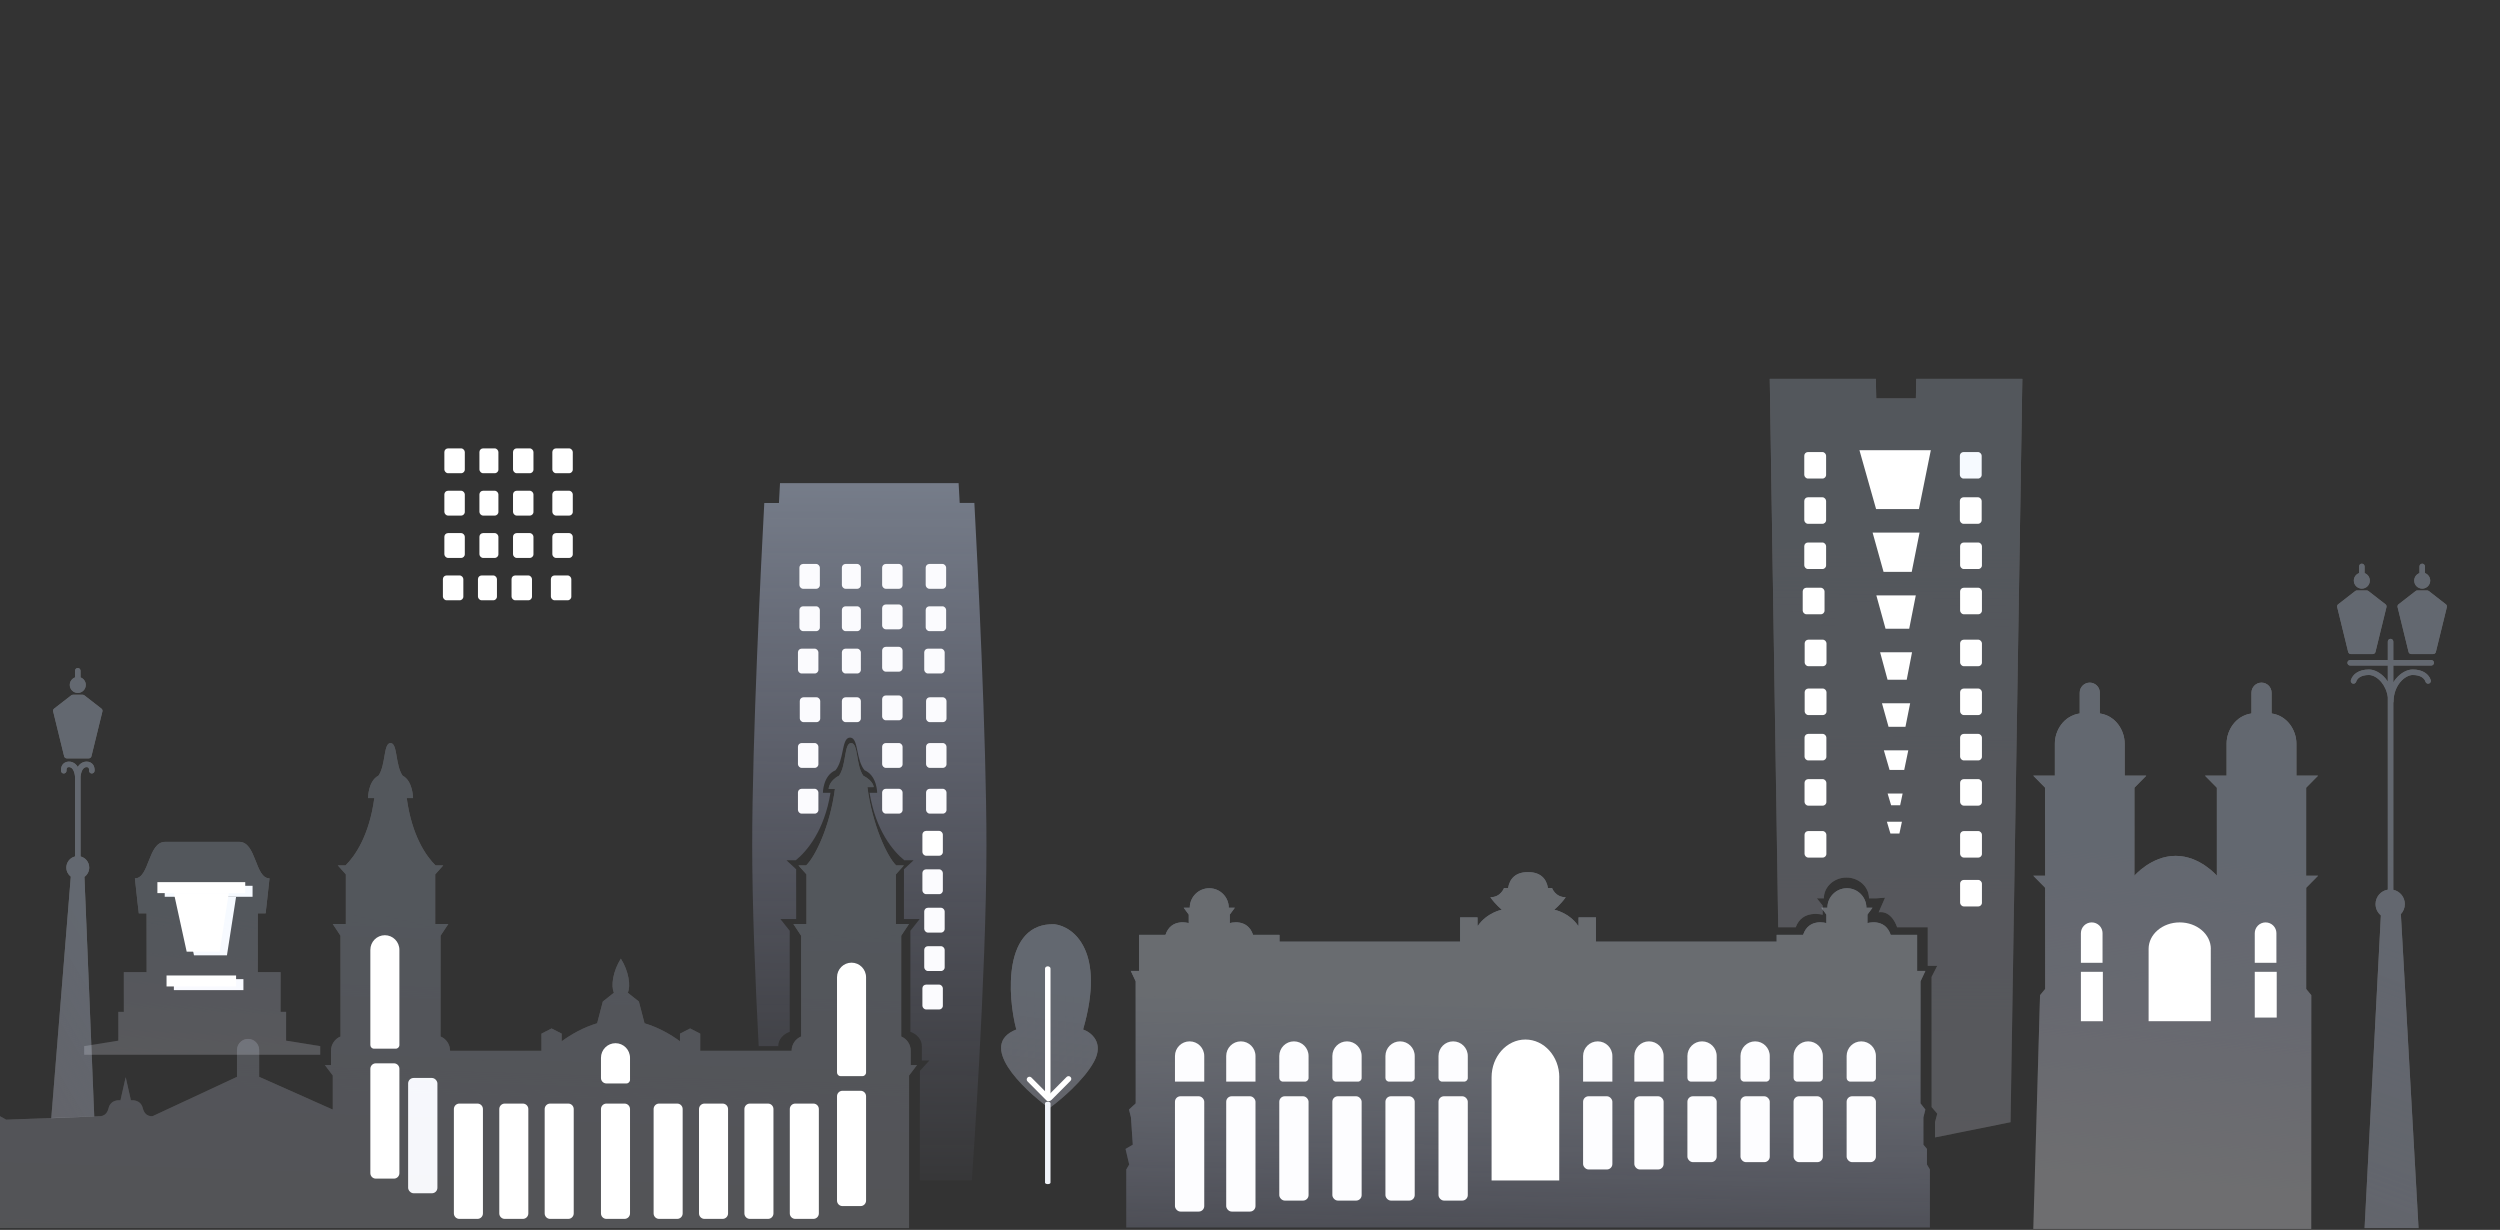 <svg width="1366" height="672" viewBox="0 0 1366 672" fill="none" xmlns="http://www.w3.org/2000/svg">
<rect x="0" y="0" width="1366" height="672" fill="#333333" stroke="none"/>
<rect x="1070.86" y="247" width="11.932" height="14.489" rx="2" fill="white"/>
<g opacity="0.3">
<path d="M1266.55 478.496H1260.07V430.385L1266.55 423.825H1254.75V406.244C1254.75 399.18 1249.94 391.106 1241.18 389.844V378.49C1241.18 375.452 1238.71 373 1235.69 373C1232.66 373 1230.2 375.463 1230.2 378.49V389.844C1221.44 391.106 1216.62 399.18 1216.62 406.244V423.825H1204.82L1211.3 430.385V478.496C1211.3 478.496 1202.05 467.647 1188.77 467.647C1175.49 467.647 1166.23 478.496 1166.23 478.496V430.385L1172.71 423.825H1160.91V406.244C1160.91 399.18 1156.1 391.106 1147.34 389.844V378.49C1147.34 375.452 1144.87 373 1141.85 373C1138.82 373 1136.36 375.463 1136.36 378.49V389.844C1127.6 391.106 1122.78 399.18 1122.78 406.244V423.825H1110.98L1117.46 430.385V478.496H1110.98L1117.46 485.056V540.393L1114.69 543.754L1110.98 671.5H1262.88V543.754L1260.1 540.393V485.056L1266.58 478.496H1266.55Z" fill="#F8F9FE"/>
<path d="M1266.55 478.496H1260.07V430.385L1266.55 423.825H1254.75V406.244C1254.75 399.18 1249.94 391.106 1241.18 389.844V378.49C1241.18 375.452 1238.71 373 1235.69 373C1232.66 373 1230.2 375.463 1230.2 378.49V389.844C1221.44 391.106 1216.62 399.18 1216.62 406.244V423.825H1204.82L1211.3 430.385V478.496C1211.3 478.496 1202.05 467.647 1188.77 467.647C1175.49 467.647 1166.23 478.496 1166.23 478.496V430.385L1172.71 423.825H1160.91V406.244C1160.91 399.18 1156.1 391.106 1147.34 389.844V378.49C1147.34 375.452 1144.87 373 1141.85 373C1138.82 373 1136.36 375.463 1136.36 378.49V389.844C1127.6 391.106 1122.78 399.18 1122.78 406.244V423.825H1110.98L1117.46 430.385V478.496H1110.98L1117.46 485.056V540.393L1114.69 543.754L1110.98 671.5H1262.88V543.754L1260.1 540.393V485.056L1266.58 478.496H1266.55Z" fill="url(#paint0_linear_4358_32593)"/>
</g>
<g opacity="0.3">
<path d="M699.054 514.531H797.801V501.283H807.315V505.731L807.528 505.87C812.467 498.627 820.605 497.06 820.605 497.06C820.605 497.06 817.01 494.126 814.344 490.255C820.071 490.255 821.81 485.188 821.81 485.188H824.029C824.914 479.983 828.21 476.527 834.919 476.527C841.628 476.527 844.913 479.994 845.809 485.188H848.027C848.027 485.188 849.755 490.255 855.493 490.255C852.827 494.116 849.232 497.06 849.232 497.06C849.232 497.06 857.381 498.617 862.309 505.87L862.522 505.731V501.283H872.037V514.531H970.783V510.797H985.225C988.339 501.465 997.939 504.398 997.939 504.398V499.726L995.187 495.993H998.494C998.494 490.116 1003.27 485.338 1009.15 485.338C1015.03 485.338 1019.8 490.116 1019.8 495.993H1023.11L1020.36 499.726V504.398C1020.36 504.398 1029.96 501.465 1033.07 510.797H1047.51V530.53H1052.01L1049.34 536.215V602.878L1052.01 606.259L1050.94 610.525V625.458L1052.89 627.772V636.305L1054.49 638.972V670.681H615.4V638.972L617 636.305L615 627.772L618.952 625.458L617.952 610.525L616.885 606.259L620.552 602.878V536.215L617.885 530.53H622.376V510.797H636.818C639.932 501.465 649.532 504.398 649.532 504.398V499.726L646.78 495.993H650.086C650.086 490.116 654.865 485.338 660.742 485.338C666.619 485.338 671.397 490.116 671.397 495.993H674.703L671.952 499.726V504.398C671.952 504.398 681.551 501.465 684.666 510.797H699.107V514.531H699.054Z" fill="url(#paint1_linear_4358_32593)"/>
<path d="M699.054 514.531H797.801V501.283H807.315V505.731L807.528 505.87C812.467 498.627 820.605 497.06 820.605 497.06C820.605 497.06 817.01 494.126 814.344 490.255C820.071 490.255 821.81 485.188 821.81 485.188H824.029C824.914 479.983 828.21 476.527 834.919 476.527C841.628 476.527 844.913 479.994 845.809 485.188H848.027C848.027 485.188 849.755 490.255 855.493 490.255C852.827 494.116 849.232 497.06 849.232 497.06C849.232 497.06 857.381 498.617 862.309 505.87L862.522 505.731V501.283H872.037V514.531H970.783V510.797H985.225C988.339 501.465 997.939 504.398 997.939 504.398V499.726L995.187 495.993H998.494C998.494 490.116 1003.27 485.338 1009.15 485.338C1015.03 485.338 1019.8 490.116 1019.8 495.993H1023.11L1020.36 499.726V504.398C1020.36 504.398 1029.96 501.465 1033.07 510.797H1047.51V530.53H1052.01L1049.34 536.215V602.878L1052.01 606.259L1050.94 610.525V625.458L1052.89 627.772V636.305L1054.49 638.972V670.681H615.4V638.972L617 636.305L615 627.772L618.952 625.458L617.952 610.525L616.885 606.259L620.552 602.878V536.215L617.885 530.53H622.376V510.797H636.818C639.932 501.465 649.532 504.398 649.532 504.398V499.726L646.78 495.993H650.086C650.086 490.116 654.865 485.338 660.742 485.338C666.619 485.338 671.397 490.116 671.397 495.993H674.703L671.952 499.726V504.398C671.952 504.398 681.551 501.465 684.666 510.797H699.107V514.531H699.054Z" fill="url(#paint2_linear_4358_32593)"/>
</g>
<g opacity="0.3">
<path fill-rule="evenodd" clip-rule="evenodd" d="M1292 309.5C1292 308.672 1291.33 308 1290.5 308C1289.67 308 1289 308.672 1289 309.5V313.143C1287.32 313.754 1286.13 315.362 1286.13 317.249C1286.13 319.662 1288.09 321.619 1290.5 321.619C1292.91 321.619 1294.87 319.662 1294.87 317.249C1294.87 315.363 1293.67 313.756 1292 313.144V309.5ZM1286.92 322.936C1287.18 322.732 1287.51 322.621 1287.84 322.621H1290.5H1290.5H1293.17C1293.5 322.621 1293.83 322.732 1294.09 322.937L1303.42 330.187C1303.89 330.55 1304.1 331.153 1303.96 331.728L1297.96 356.228C1297.79 356.899 1297.19 357.371 1296.5 357.371H1290.5H1284.5C1283.81 357.371 1283.21 356.899 1283.04 356.228L1277.04 331.728C1276.9 331.153 1277.11 330.549 1277.58 330.186L1286.92 322.936ZM1325 309.5C1325 308.672 1324.33 308 1323.5 308C1322.67 308 1322 308.672 1322 309.5V313.143C1320.32 313.754 1319.13 315.362 1319.13 317.249C1319.13 319.662 1321.09 321.619 1323.5 321.619C1325.91 321.619 1327.87 319.662 1327.87 317.249C1327.87 315.363 1326.67 313.756 1325 313.144V309.5ZM1319.92 322.936C1320.18 322.732 1320.51 322.621 1320.84 322.621H1323.5H1326.17C1326.5 322.621 1326.83 322.732 1327.09 322.937L1336.42 330.187C1336.89 330.55 1337.1 331.153 1336.96 331.728L1330.96 356.228C1330.79 356.899 1330.19 357.371 1329.5 357.371H1323.5H1317.5C1316.81 357.371 1316.21 356.899 1316.04 356.228L1310.04 331.728C1309.9 331.153 1310.11 330.549 1310.58 330.186L1319.92 322.936ZM1284.13 360.645C1283.3 360.645 1282.63 361.316 1282.63 362.145C1282.63 362.973 1283.3 363.645 1284.13 363.645H1304.7V372.429C1304.3 371.823 1303.88 371.253 1303.43 370.723C1300.89 367.71 1297.52 365.816 1294.39 365.816C1288.79 365.816 1285.51 368.42 1284.53 371.62C1284.28 372.412 1284.73 373.251 1285.52 373.494C1286.31 373.737 1287.15 373.292 1287.4 372.499C1287.9 370.859 1289.77 368.816 1294.39 368.816C1296.37 368.816 1298.97 370.085 1301.14 372.655C1302.88 374.73 1304.26 377.569 1304.7 380.997V486.105C1300.9 486.727 1298 490.025 1298 494C1298 496.483 1299.13 498.702 1300.91 500.169L1292 671H1321.5L1311.83 499.475C1313.18 498.044 1314 496.118 1314 494C1314 490.165 1311.3 486.96 1307.7 486.181V383.969C1307.79 383.773 1307.85 383.554 1307.85 383.323C1307.85 383.26 1307.85 383.198 1307.84 383.136C1307.89 378.742 1309.46 375.147 1311.55 372.655C1313.72 370.085 1316.32 368.816 1318.3 368.816C1322.92 368.816 1324.79 370.859 1325.29 372.499C1325.54 373.292 1326.38 373.737 1327.17 373.494C1327.96 373.251 1328.41 372.412 1328.16 371.62C1327.18 368.42 1323.9 365.816 1318.3 365.816C1315.17 365.816 1311.8 367.71 1309.26 370.723C1308.7 371.385 1308.18 372.109 1307.7 372.888V363.645H1328.42C1329.25 363.645 1329.92 362.973 1329.92 362.145C1329.92 361.316 1329.25 360.645 1328.42 360.645H1307.7V350.566C1307.7 349.738 1307.03 349.066 1306.2 349.066C1305.37 349.066 1304.7 349.738 1304.7 350.566V360.645H1284.13Z" fill="#D9D9D9"/>
<path fill-rule="evenodd" clip-rule="evenodd" d="M1292 309.5C1292 308.672 1291.33 308 1290.5 308C1289.67 308 1289 308.672 1289 309.5V313.143C1287.32 313.754 1286.13 315.362 1286.13 317.249C1286.13 319.662 1288.09 321.619 1290.5 321.619C1292.91 321.619 1294.87 319.662 1294.87 317.249C1294.87 315.363 1293.67 313.756 1292 313.144V309.5ZM1286.92 322.936C1287.18 322.732 1287.51 322.621 1287.84 322.621H1290.5H1290.5H1293.17C1293.5 322.621 1293.83 322.732 1294.09 322.937L1303.42 330.187C1303.89 330.55 1304.1 331.153 1303.96 331.728L1297.96 356.228C1297.79 356.899 1297.19 357.371 1296.5 357.371H1290.5H1284.5C1283.81 357.371 1283.21 356.899 1283.04 356.228L1277.04 331.728C1276.9 331.153 1277.11 330.549 1277.58 330.186L1286.92 322.936ZM1325 309.5C1325 308.672 1324.33 308 1323.5 308C1322.67 308 1322 308.672 1322 309.5V313.143C1320.32 313.754 1319.13 315.362 1319.13 317.249C1319.13 319.662 1321.09 321.619 1323.5 321.619C1325.91 321.619 1327.87 319.662 1327.87 317.249C1327.87 315.363 1326.67 313.756 1325 313.144V309.5ZM1319.92 322.936C1320.18 322.732 1320.51 322.621 1320.84 322.621H1323.5H1326.17C1326.5 322.621 1326.83 322.732 1327.09 322.937L1336.42 330.187C1336.89 330.55 1337.1 331.153 1336.96 331.728L1330.96 356.228C1330.79 356.899 1330.19 357.371 1329.5 357.371H1323.5H1317.5C1316.81 357.371 1316.21 356.899 1316.04 356.228L1310.04 331.728C1309.9 331.153 1310.11 330.549 1310.58 330.186L1319.92 322.936ZM1284.13 360.645C1283.3 360.645 1282.63 361.316 1282.63 362.145C1282.63 362.973 1283.3 363.645 1284.13 363.645H1304.7V372.429C1304.3 371.823 1303.88 371.253 1303.43 370.723C1300.89 367.71 1297.52 365.816 1294.39 365.816C1288.79 365.816 1285.51 368.42 1284.53 371.62C1284.28 372.412 1284.73 373.251 1285.52 373.494C1286.31 373.737 1287.15 373.292 1287.4 372.499C1287.9 370.859 1289.77 368.816 1294.39 368.816C1296.37 368.816 1298.97 370.085 1301.14 372.655C1302.88 374.73 1304.26 377.569 1304.7 380.997V486.105C1300.9 486.727 1298 490.025 1298 494C1298 496.483 1299.13 498.702 1300.91 500.169L1292 671H1321.5L1311.83 499.475C1313.18 498.044 1314 496.118 1314 494C1314 490.165 1311.3 486.96 1307.7 486.181V383.969C1307.79 383.773 1307.85 383.554 1307.85 383.323C1307.85 383.26 1307.85 383.198 1307.84 383.136C1307.89 378.742 1309.46 375.147 1311.55 372.655C1313.72 370.085 1316.32 368.816 1318.3 368.816C1322.92 368.816 1324.79 370.859 1325.29 372.499C1325.54 373.292 1326.38 373.737 1327.17 373.494C1327.96 373.251 1328.41 372.412 1328.16 371.62C1327.18 368.42 1323.9 365.816 1318.3 365.816C1315.17 365.816 1311.8 367.71 1309.26 370.723C1308.7 371.385 1308.18 372.109 1307.7 372.888V363.645H1328.42C1329.25 363.645 1329.92 362.973 1329.92 362.145C1329.92 361.316 1329.25 360.645 1328.42 360.645H1307.7V350.566C1307.7 349.738 1307.03 349.066 1306.2 349.066C1305.37 349.066 1304.7 349.738 1304.7 350.566V360.645H1284.13Z" fill="url(#paint3_linear_4358_32593)"/>
</g>
<g opacity="0.2">
<path d="M1046.84 217.668L1047.04 207H1105L1098.57 613.171L1057.29 621.489V613.072L1058.52 608.519L1055.43 604.911V533.773L1058.52 527.706H1053.32V506.649H1036.6C1032.99 496.69 1026.5 498.5 1026.5 498.5L1030 490.5L1025.06 490.851H1021.23C1021.23 484.579 1015.7 479.48 1008.89 479.48C1002.08 479.48 996.549 484.579 996.549 490.851H992.719L995.906 494.834V499.82C995.906 499.82 984.789 496.69 981.182 506.649H971.61L967 207H1024.96L1025.17 217.668H1046.84Z" fill="#F8F9FE"/>
<path d="M1046.84 217.668L1047.04 207H1105L1098.57 613.171L1057.29 621.489V613.072L1058.52 608.519L1055.43 604.911V533.773L1058.52 527.706H1053.32V506.649H1036.6C1032.99 496.69 1026.5 498.5 1026.5 498.5L1030 490.5L1025.06 490.851H1021.23C1021.23 484.579 1015.7 479.48 1008.89 479.48C1002.08 479.48 996.549 484.579 996.549 490.851H992.719L995.906 494.834V499.82C995.906 499.82 984.789 496.69 981.182 506.649H971.61L967 207H1024.96L1025.17 217.668H1046.84Z" fill="url(#paint4_linear_4358_32593)"/>
</g>
<rect x="1070.86" y="271.717" width="11.932" height="14.489" rx="2" fill="white"/>
<rect x="1071" y="296.43" width="11.932" height="14.489" rx="2" fill="white"/>
<rect x="1071" y="401" width="11.932" height="14.489" rx="2" fill="white"/>
<rect x="986" y="401" width="11.932" height="14.489" rx="2" fill="white"/>
<rect x="1071" y="321.145" width="11.932" height="14.489" rx="2" fill="white"/>
<rect x="1071" y="425.715" width="11.932" height="14.489" rx="2" fill="white"/>
<rect x="986" y="425.715" width="11.932" height="14.489" rx="2" fill="white"/>
<rect x="1071" y="349.52" width="11.932" height="14.489" rx="2" fill="white"/>
<rect x="1071" y="454.09" width="11.932" height="14.489" rx="2" fill="white"/>
<rect x="986" y="454.09" width="11.932" height="14.489" rx="2" fill="white"/>
<rect x="1071" y="376.219" width="11.932" height="14.489" rx="2" fill="white"/>
<rect x="1071" y="480.789" width="11.932" height="14.489" rx="2" fill="white"/>
<rect x="985.852" y="247" width="11.932" height="14.489" rx="2" fill="white"/>
<rect x="985.852" y="271.717" width="11.932" height="14.489" rx="2" fill="white"/>
<rect x="985.852" y="296.429" width="11.932" height="14.489" rx="2" fill="white"/>
<rect x="985" y="321.146" width="11.932" height="14.489" rx="2" fill="white"/>
<rect x="986.07" y="349.521" width="11.932" height="14.489" rx="2" fill="white"/>
<rect x="986.07" y="376.219" width="11.932" height="14.489" rx="2" fill="white"/>
<path opacity="0.5" fill-rule="evenodd" clip-rule="evenodd" d="M524.378 274.81H532.377H532.393C534.121 306.999 539 403.507 539 462.024C539 533.047 531.001 645 531.001 645H502.616V585.156L507.825 579.426H503.789H503.695V571.611C503.695 568.071 501.114 565.042 497.438 563.784V508.57L502.522 502.171H493.918V474.964L499.19 470.047H494.105C488.051 465.13 478.461 453.815 475.145 433.177H479.29C479.29 433.177 479.29 423.841 472.407 420.878C470.106 418.114 469.26 414.021 468.523 410.45C467.686 406.398 466.988 403.02 464.46 403.02C461.932 403.02 461.234 406.398 460.397 410.45C459.659 414.021 458.814 418.114 456.513 420.878C449.629 423.828 449.629 433.177 449.629 433.177H453.775C450.459 453.828 440.869 465.143 434.815 470.047H429.73L435.018 474.964V502.171H426.414L431.498 508.57V563.784C427.822 565.055 425.24 568.084 425.24 571.611H414.545C412.708 536.399 411 494.842 411 462.024C411 403.507 415.879 306.999 417.607 274.822H425.606C425.974 267.936 426.198 264 426.198 264H523.786C523.786 264 524.01 267.936 524.378 274.81Z" fill="url(#paint5_linear_4358_32593)"/>
<g opacity="0.3">
<path d="M555.3 562.518C534.1 570.918 558.467 594.685 573.3 605.518C579.134 601.352 592.201 590.418 597.801 580.018C603.401 569.618 596.134 564.018 591.801 562.518C604.201 519.718 586.634 506.352 576.301 505.018C548 504.018 550.467 544.352 555.3 562.518Z" fill="#D9D9D9"/>
<path d="M555.3 562.518C534.1 570.918 558.467 594.685 573.3 605.518C579.134 601.352 592.201 590.418 597.801 580.018C603.401 569.618 596.134 564.018 591.801 562.518C604.201 519.718 586.634 506.352 576.301 505.018C548 504.018 550.467 544.352 555.3 562.518Z" fill="url(#paint6_linear_4358_32593)"/>
</g>
<path fill-rule="evenodd" clip-rule="evenodd" d="M571 529.229C571 528.55 571.672 528 572.5 528C573.328 528 574 528.55 574 529.229V597.771C574 598.45 573.328 599 572.5 599C571.672 599 571 598.45 571 597.771V529.229Z" fill="white"/>
<path d="M571.75 646.087V602.913C571.76 602.907 571.771 602.901 571.785 602.894C571.929 602.819 572.181 602.75 572.5 602.75C572.819 602.75 573.071 602.819 573.215 602.894C573.229 602.901 573.24 602.907 573.25 602.913V646.087C573.24 646.093 573.229 646.099 573.215 646.106C573.071 646.181 572.819 646.25 572.5 646.25C572.181 646.25 571.929 646.181 571.785 646.106C571.771 646.099 571.76 646.093 571.75 646.087Z" fill="#F1F4FA" stroke="#F1F4FA" stroke-width="1.5" stroke-linecap="round" stroke-linejoin="round"/>
<path fill-rule="evenodd" clip-rule="evenodd" d="M582.796 588.442C583.38 587.855 584.33 587.852 584.918 588.436L584.215 589.143L584.918 588.436C585.505 589.02 585.508 589.97 584.924 590.558L574.564 600.978C573.98 601.565 573.03 601.568 572.442 600.984C571.855 600.4 571.852 599.45 572.436 598.862L573.134 599.556L572.436 598.862L582.796 588.442Z" fill="white"/>
<path fill-rule="evenodd" clip-rule="evenodd" d="M563.564 588.763C562.98 588.175 562.03 588.173 561.442 588.757ZM563.564 588.763L573.924 599.183C574.508 599.77 574.505 600.72 573.918 601.304C573.33 601.888 572.38 601.885 571.796 601.298L561.436 590.878C560.852 590.29 560.855 589.341 561.442 588.757" fill="white"/>
<path d="M1148.84 509.92C1148.84 506.65 1146.19 504 1142.92 504C1139.65 504 1137 506.65 1137 509.92V526.08H1148.83V509.92H1148.84Z" fill="white"/>
<path d="M1208 518.478C1208 510.481 1200.39 504 1191 504C1181.61 504 1174 510.481 1174 518.478V558H1207.97V518.478H1208Z" fill="white"/>
<path d="M852 588.645C852 577.241 843.719 568 833.5 568C823.281 568 815 577.241 815 588.645V645H851.969V588.645H852Z" fill="white"/>
<path d="M1243.84 509.92C1243.84 506.65 1241.19 504 1237.92 504C1234.65 504 1232 506.65 1232 509.92V526.08H1243.83V509.92H1243.84Z" fill="white"/>
<path d="M1137 558H1149V531H1137V558Z" fill="white"/>
<path d="M1232 556H1244V531H1232V556Z" fill="white"/>
<path d="M865 577C865 572.582 868.582 569 873 569V569C877.418 569 881 572.582 881 577V591H865V577Z" fill="#FDFDFF"/>
<path d="M642 577C642 572.582 645.582 569 650 569V569C654.418 569 658 572.582 658 577V591H642V577Z" fill="#FDFDFF"/>
<path d="M893 577C893 572.582 896.582 569 901 569V569C905.418 569 909 572.582 909 577V591H893V577Z" fill="#FDFDFF"/>
<path d="M670 577C670 572.582 673.582 569 678 569V569C682.418 569 686 572.582 686 577V591H670V577Z" fill="#FDFDFF"/>
<path d="M922 577C922 572.582 925.582 569 930 569V569C934.418 569 938 572.582 938 577V589C938 590.105 937.105 591 936 591H924C922.895 591 922 590.105 922 589V577Z" fill="#FDFDFF"/>
<path d="M699 577C699 572.582 702.582 569 707 569V569C711.418 569 715 572.582 715 577V589C715 590.105 714.105 591 713 591H701C699.895 591 699 590.105 699 589V577Z" fill="#FDFDFF"/>
<path d="M951 577C951 572.582 954.582 569 959 569V569C963.418 569 967 572.582 967 577V589C967 590.105 966.105 591 965 591H953C951.895 591 951 590.105 951 589V577Z" fill="#FDFDFF"/>
<path d="M728 577C728 572.582 731.582 569 736 569V569C740.418 569 744 572.582 744 577V589C744 590.105 743.105 591 742 591H730C728.895 591 728 590.105 728 589V577Z" fill="#FDFDFF"/>
<path d="M980 577C980 572.582 983.582 569 988 569V569C992.418 569 996 572.582 996 577V589C996 590.105 995.105 591 994 591H982C980.895 591 980 590.105 980 589V577Z" fill="#FDFDFF"/>
<path d="M757 577C757 572.582 760.582 569 765 569V569C769.418 569 773 572.582 773 577V589C773 590.105 772.105 591 771 591H759C757.895 591 757 590.105 757 589V577Z" fill="#FDFDFF"/>
<path d="M1009 577C1009 572.582 1012.58 569 1017 569V569C1021.42 569 1025 572.582 1025 577V589C1025 590.105 1024.1 591 1023 591H1011C1009.9 591 1009 590.105 1009 589V577Z" fill="#FDFDFF"/>
<path d="M786 577C786 572.582 789.582 569 794 569V569C798.418 569 802 572.582 802 577V589C802 590.105 801.105 591 800 591H788C786.895 591 786 590.105 786 589V577Z" fill="#FDFDFF"/>
<rect x="865" y="599" width="16" height="40" rx="3" fill="#FDFDFF"/>
<rect x="642" y="599" width="16" height="63" rx="3" fill="#FDFDFF"/>
<rect x="223" y="589" width="16" height="63" rx="3" fill="white"/>
<rect x="893" y="599" width="16" height="40" rx="3" fill="#FDFDFF"/>
<rect x="670" y="599" width="16" height="63" rx="3" fill="#FDFDFF"/>
<rect x="922" y="599" width="16" height="36" rx="3" fill="#FDFDFF"/>
<rect x="699" y="599" width="16" height="57" rx="3" fill="#FDFDFF"/>
<rect x="951" y="599" width="16" height="36" rx="3" fill="#FDFDFF"/>
<rect x="728" y="599" width="16" height="57" rx="3" fill="#FDFDFF"/>
<rect x="980" y="599" width="16" height="36" rx="3" fill="#FDFDFF"/>
<rect x="757" y="599" width="16" height="57" rx="3" fill="#FDFDFF"/>
<rect x="1009" y="599" width="16" height="36" rx="3" fill="#FDFDFF"/>
<rect x="786" y="599" width="16" height="57" rx="3" fill="#FDFDFF"/>
<rect x="436.797" y="308.145" width="11.173" height="13.567" rx="2" fill="#FBFBFE"/>
<rect x="436.797" y="331.285" width="11.173" height="13.567" rx="2" fill="#FBFBFE"/>
<rect x="436" y="354.43" width="11.173" height="13.567" rx="2" fill="#FBFBFE"/>
<rect x="437" y="381" width="11.173" height="13.567" rx="2" fill="#FBFBFE"/>
<rect x="436" y="406" width="11.173" height="13.567" rx="2" fill="#FBFBFE"/>
<rect x="460" y="308.145" width="10.375" height="13.567" rx="2" fill="#FBFBFE"/>
<rect x="460" y="331.285" width="10.375" height="13.567" rx="2" fill="#FBFBFE"/>
<rect x="460" y="354.43" width="10.375" height="13.567" rx="2" fill="#FBFBFE"/>
<rect x="460" y="381" width="10.375" height="13.567" rx="2" fill="#FBFBFE"/>
<rect x="482" y="308.145" width="11.173" height="13.567" rx="2" fill="#FBFBFE"/>
<rect x="482" y="330.285" width="11.173" height="13.567" rx="2" fill="#FBFBFE"/>
<rect x="482" y="353.43" width="11.173" height="13.567" rx="2" fill="#FBFBFE"/>
<rect x="482" y="380" width="11.173" height="13.567" rx="2" fill="#FBFBFE"/>
<rect x="482" y="406" width="11.173" height="13.567" rx="2" fill="#FBFBFE"/>
<rect x="505.797" y="308.145" width="11.173" height="13.567" rx="2" fill="#FBFBFE"/>
<rect x="505.797" y="331.285" width="11.173" height="13.567" rx="2" fill="#FBFBFE"/>
<rect x="505" y="354.43" width="11.173" height="13.567" rx="2" fill="#FBFBFE"/>
<rect x="506" y="381" width="11.173" height="13.567" rx="2" fill="#FBFBFE"/>
<rect x="506" y="406" width="11.173" height="13.567" rx="2" fill="#FBFBFE"/>
<rect x="436" y="431" width="11.173" height="13.567" rx="2" fill="#FBFBFE"/>
<rect x="482" y="431" width="11.173" height="13.567" rx="2" fill="#FBFBFE"/>
<rect x="506" y="431" width="11.173" height="13.567" rx="2" fill="#FBFBFE"/>
<rect x="504" y="454" width="11.173" height="13.567" rx="2" fill="white"/>
<rect x="504" y="475" width="11.173" height="13.567" rx="2" fill="#FBFBFE"/>
<rect x="505" y="496" width="11.173" height="13.567" rx="2" fill="#FBFBFE"/>
<rect x="505" y="517" width="11.173" height="13.567" rx="2" fill="#FBFBFE"/>
<rect x="504" y="538" width="11.173" height="13.567" rx="2" fill="#FBFBFE"/>
<rect x="242.797" y="245" width="11.173" height="13.567" rx="2" fill="white"/>
<rect x="261.953" y="245" width="10.375" height="13.567" rx="2" fill="white"/>
<rect x="280.312" y="245" width="11.173" height="13.567" rx="2" fill="white"/>
<rect x="301.797" y="245" width="11.173" height="13.567" rx="2" fill="white"/>
<rect x="242.797" y="268.145" width="11.173" height="13.567" rx="2" fill="white"/>
<rect x="261.953" y="268.145" width="10.375" height="13.567" rx="2" fill="white"/>
<rect x="280.312" y="268.145" width="11.173" height="13.567" rx="2" fill="white"/>
<rect x="301.797" y="268.145" width="11.173" height="13.567" rx="2" fill="white"/>
<rect x="242.797" y="291.285" width="11.173" height="13.567" rx="2" fill="white"/>
<rect x="261.953" y="291.285" width="10.375" height="13.567" rx="2" fill="white"/>
<rect x="280.312" y="291.285" width="11.173" height="13.567" rx="2" fill="white"/>
<rect x="301.797" y="291.285" width="11.173" height="13.567" rx="2" fill="white"/>
<rect x="242" y="314.43" width="11.173" height="13.567" rx="2" fill="white"/>
<rect x="261.156" y="314.43" width="10.375" height="13.567" rx="2" fill="white"/>
<rect x="279.508" y="314.43" width="11.173" height="13.567" rx="2" fill="white"/>
<rect x="301" y="314.43" width="11.173" height="13.567" rx="2" fill="white"/>
<g opacity="0.3">
<path fill-rule="evenodd" clip-rule="evenodd" d="M42.5 365C43.328 365 44 365.672 44 366.5V370.144C45.674 370.756 46.869 372.363 46.869 374.249C46.869 376.662 44.912 378.619 42.499 378.619C40.085 378.619 38.129 376.662 38.129 374.249C38.129 372.362 39.325 370.754 41 370.143V366.5C41 365.672 41.672 365 42.5 365ZM41 467.97C38.273 468.642 36.25 471.104 36.25 474.039C36.25 476.058 37.207 477.853 38.693 478.996L28 611L51.5 610L46.128 479.129C47.715 477.995 48.75 476.138 48.75 474.039C48.75 471.108 46.732 468.648 44.01 467.973V424.631L44.01 424.61L44.009 424.596L44.003 424.596L44.003 424.595L44.009 424.595L44.009 424.595L44.009 424.594L44.009 424.591L44.009 424.585L44.008 424.565L44.007 424.524L44.009 424.492C44.017 424.363 44.033 424.17 44.062 423.933C44.12 423.454 44.228 422.814 44.424 422.151C44.844 420.734 45.53 419.656 46.522 419.288L46.524 419.287C47.073 419.082 47.698 419.104 48.081 419.313C48.319 419.442 48.75 419.788 48.673 421.039C48.622 421.866 49.251 422.577 50.078 422.628C50.904 422.68 51.616 422.051 51.667 421.224C51.8 419.075 50.991 417.48 49.514 416.677C48.183 415.953 46.618 416.05 45.477 416.475C44.086 416.992 43.144 417.992 42.505 419.063C41.865 417.992 40.924 416.992 39.532 416.475C38.392 416.05 36.827 415.953 35.496 416.677C34.019 417.48 33.21 419.075 33.343 421.224C33.394 422.051 34.105 422.68 34.932 422.628C35.759 422.577 36.388 421.866 36.337 421.039C36.26 419.788 36.691 419.442 36.929 419.313C37.312 419.104 37.937 419.082 38.486 419.287L38.488 419.288C39.48 419.656 40.165 420.734 40.585 422.151C40.782 422.814 40.89 423.454 40.948 423.933C40.976 424.17 40.992 424.363 41.001 424.492L41.003 424.524L41.001 424.565L41.001 424.585L41.001 424.591L41.001 424.594L41 424.595C41 424.595 41 424.595 41.007 424.595L41.007 424.596L41 424.596L41 424.617L41 424.631V467.97ZM45.477 416.475L45.478 416.475L46 417.881L45.476 416.476L45.477 416.475ZM38.92 379.936C39.183 379.732 39.507 379.621 39.84 379.621H42.5H42.5H45.17C45.503 379.621 45.827 379.732 46.09 379.937L55.42 387.187C55.888 387.55 56.098 388.153 55.957 388.728L49.957 413.228C49.793 413.899 49.191 414.371 48.5 414.371H42.5H36.5C35.809 414.371 35.208 413.899 35.043 413.228L29.043 388.728C28.902 388.153 29.113 387.549 29.58 387.186L38.92 379.936Z" fill="#D9D9D9"/>
<path fill-rule="evenodd" clip-rule="evenodd" d="M42.5 365C43.328 365 44 365.672 44 366.5V370.144C45.674 370.756 46.869 372.363 46.869 374.249C46.869 376.662 44.912 378.619 42.499 378.619C40.085 378.619 38.129 376.662 38.129 374.249C38.129 372.362 39.325 370.754 41 370.143V366.5C41 365.672 41.672 365 42.5 365ZM41 467.97C38.273 468.642 36.25 471.104 36.25 474.039C36.25 476.058 37.207 477.853 38.693 478.996L28 611L51.5 610L46.128 479.129C47.715 477.995 48.75 476.138 48.75 474.039C48.75 471.108 46.732 468.648 44.01 467.973V424.631L44.01 424.61L44.009 424.596L44.003 424.596L44.003 424.595L44.009 424.595L44.009 424.595L44.009 424.594L44.009 424.591L44.009 424.585L44.008 424.565L44.007 424.524L44.009 424.492C44.017 424.363 44.033 424.17 44.062 423.933C44.12 423.454 44.228 422.814 44.424 422.151C44.844 420.734 45.53 419.656 46.522 419.288L46.524 419.287C47.073 419.082 47.698 419.104 48.081 419.313C48.319 419.442 48.75 419.788 48.673 421.039C48.622 421.866 49.251 422.577 50.078 422.628C50.904 422.68 51.616 422.051 51.667 421.224C51.8 419.075 50.991 417.48 49.514 416.677C48.183 415.953 46.618 416.05 45.477 416.475C44.086 416.992 43.144 417.992 42.505 419.063C41.865 417.992 40.924 416.992 39.532 416.475C38.392 416.05 36.827 415.953 35.496 416.677C34.019 417.48 33.21 419.075 33.343 421.224C33.394 422.051 34.105 422.68 34.932 422.628C35.759 422.577 36.388 421.866 36.337 421.039C36.26 419.788 36.691 419.442 36.929 419.313C37.312 419.104 37.937 419.082 38.486 419.287L38.488 419.288C39.48 419.656 40.165 420.734 40.585 422.151C40.782 422.814 40.89 423.454 40.948 423.933C40.976 424.17 40.992 424.363 41.001 424.492L41.003 424.524L41.001 424.565L41.001 424.585L41.001 424.591L41.001 424.594L41 424.595C41 424.595 41 424.595 41.007 424.595L41.007 424.596L41 424.596L41 424.617L41 424.631V467.97ZM45.477 416.475L45.478 416.475L46 417.881L45.476 416.476L45.477 416.475ZM38.92 379.936C39.183 379.732 39.507 379.621 39.84 379.621H42.5H42.5H45.17C45.503 379.621 45.827 379.732 46.09 379.937L55.42 387.187C55.888 387.55 56.098 388.153 55.957 388.728L49.957 413.228C49.793 413.899 49.191 414.371 48.5 414.371H42.5H36.5C35.809 414.371 35.208 413.899 35.043 413.228L29.043 388.728C28.902 388.153 29.113 387.549 29.58 387.186L38.92 379.936Z" fill="url(#paint7_linear_4358_32593)"/>
</g>
<rect x="90" y="484" width="48" height="6" fill="white"/>
<rect x="95" y="535" width="38" height="6" fill="white"/>
<path d="M99 490H129L124 522H106L99 490Z" fill="white"/>
<path d="M1016 246H1055L1048.5 278.155H1025.1L1016 246Z" fill="white"/>
<path d="M1023.19 291.017H1048.85L1044.57 312.453H1029.17L1023.19 291.017Z" fill="white"/>
<path d="M1025.23 325.316H1046.79L1043.19 343.537H1030.26L1025.23 325.316Z" fill="white"/>
<path d="M1027.29 356.399H1044.74L1041.83 371.404H1031.36L1027.29 356.399Z" fill="white"/>
<path d="M1028.31 384.264H1043.71L1041.14 397.126H1031.9L1028.31 384.264Z" fill="white"/>
<path d="M1029.34 409.988H1042.69L1040.46 420.706H1032.46L1029.34 409.988Z" fill="white"/>
<path d="M1031.39 433.57H1039.6L1038.23 440.001H1033.31L1031.39 433.57Z" fill="white"/>
<path d="M1031 449H1039.21L1037.84 455.431H1032.92L1031 449Z" fill="white"/>
<g opacity="0.2">
<path d="M497.612 581.943V574.149C497.612 570.618 495.471 567.598 492.422 566.342V511.273L496.639 504.891H489.503V477.756L493.875 472.852H489.658C484.637 467.948 476.683 450.662 473.933 430.078H477.371C477.371 430.078 477.371 426.767 471.662 423.811C467.588 417.927 469.015 406 465.071 406C461.127 406 462.554 417.927 458.48 423.811C452.771 426.754 452.771 431.078 452.771 431.078H456.209C453.459 451.675 445.505 467.961 440.484 472.852H436.267L440.652 477.756V504.891H433.516L437.733 511.273V566.342C434.684 567.611 432.543 570.632 432.543 574.149C432.465 574.149 382.603 574.149 382.603 574.149V564.786L377.076 561.948L371.548 564.786V568.945C366.177 565.034 359.637 561.347 352.177 559.11L349.076 547.236L343.017 542.437C344.742 538.618 343.549 530.667 339.228 523.801C334.907 530.667 333.714 538.618 335.439 542.437L329.38 547.236L326.279 559.11C318.819 561.347 312.292 565.034 306.908 568.945V564.786L301.38 561.948L295.853 564.786V574.149H245.913C245.913 570.618 243.772 567.598 240.723 566.342V511.273L244.94 504.891H237.804V477.756L242.189 472.852H237.972C232.938 467.948 224.997 456.662 222.247 436.078H225.685C225.685 436.078 225.685 426.767 219.976 423.811C215.902 417.927 217.329 406 213.385 406C209.441 406 210.868 417.927 206.794 423.811C201.085 426.754 201.085 436.078 201.085 436.078H204.523C201.772 456.675 193.819 467.961 188.798 472.852H184.581L188.966 477.756V504.891H181.83L186.047 511.273V566.342C182.998 567.611 180.857 570.632 180.857 574.149V581.943H177.509L181.83 587.658V606.189H181.609L141.608 588.391V573.77C141.608 570.396 138.896 567.663 135.549 567.663C132.201 567.663 129.49 570.396 129.49 573.77V588.391L83.429 609.851C83.429 609.851 79.303 610.648 78.031 605.535C76.76 600.422 71.531 601.22 71.531 601.22L68.676 588.587L65.822 601.22C65.822 601.22 60.58 600.422 59.322 605.535C58.063 610.648 53.924 609.851 53.924 609.851V609.89L3.35 611.78L0 609.89V671H496.717V587.658L501.037 581.943H497.69H497.612Z" fill="#D9D9D9"/>
<path d="M497.612 581.943V574.149C497.612 570.618 495.471 567.598 492.422 566.342V511.273L496.639 504.891H489.503V477.756L493.875 472.852H489.658C484.637 467.948 476.683 450.662 473.933 430.078H477.371C477.371 430.078 477.371 426.767 471.662 423.811C467.588 417.927 469.015 406 465.071 406C461.127 406 462.554 417.927 458.48 423.811C452.771 426.754 452.771 431.078 452.771 431.078H456.209C453.459 451.675 445.505 467.961 440.484 472.852H436.267L440.652 477.756V504.891H433.516L437.733 511.273V566.342C434.684 567.611 432.543 570.632 432.543 574.149C432.465 574.149 382.603 574.149 382.603 574.149V564.786L377.076 561.948L371.548 564.786V568.945C366.177 565.034 359.637 561.347 352.177 559.11L349.076 547.236L343.017 542.437C344.742 538.618 343.549 530.667 339.228 523.801C334.907 530.667 333.714 538.618 335.439 542.437L329.38 547.236L326.279 559.11C318.819 561.347 312.292 565.034 306.908 568.945V564.786L301.38 561.948L295.853 564.786V574.149H245.913C245.913 570.618 243.772 567.598 240.723 566.342V511.273L244.94 504.891H237.804V477.756L242.189 472.852H237.972C232.938 467.948 224.997 456.662 222.247 436.078H225.685C225.685 436.078 225.685 426.767 219.976 423.811C215.902 417.927 217.329 406 213.385 406C209.441 406 210.868 417.927 206.794 423.811C201.085 426.754 201.085 436.078 201.085 436.078H204.523C201.772 456.675 193.819 467.961 188.798 472.852H184.581L188.966 477.756V504.891H181.83L186.047 511.273V566.342C182.998 567.611 180.857 570.632 180.857 574.149V581.943H177.509L181.83 587.658V606.189H181.609L141.608 588.391V573.77C141.608 570.396 138.896 567.663 135.549 567.663C132.201 567.663 129.49 570.396 129.49 573.77V588.391L83.429 609.851C83.429 609.851 79.303 610.648 78.031 605.535C76.76 600.422 71.531 601.22 71.531 601.22L68.676 588.587L65.822 601.22C65.822 601.22 60.58 600.422 59.322 605.535C58.063 610.648 53.924 609.851 53.924 609.851V609.89L3.35 611.78L0 609.89V671H496.717V587.658L501.037 581.943H497.69H497.612Z" fill="url(#paint8_linear_4358_32593)"/>
</g>
<path d="M457.344 534C457.344 529.582 460.897 526 465.281 526V526C469.665 526 473.218 529.582 473.218 534V586C473.218 587.105 472.33 588 471.234 588H459.328C458.232 588 457.344 587.105 457.344 586V534Z" fill="white"/>
<path d="M202.359 519C202.359 514.582 205.913 511 210.297 511V511C214.68 511 218.234 514.582 218.234 519V571C218.234 572.105 217.345 573 216.25 573H204.344C203.248 573 202.359 572.105 202.359 571V519Z" fill="white"/>
<path d="M328.367 578C328.367 573.582 331.921 570 336.304 570V570C340.688 570 344.242 573.582 344.242 578V590C344.242 591.105 343.353 592 342.257 592H331.344C329.7 592 328.367 590.657 328.367 589V578Z" fill="white"/>
<path d="M457.344 599C457.344 597.343 458.676 596 460.32 596H470.242C471.886 596 473.218 597.343 473.218 599V656C473.218 657.657 471.886 659 470.242 659H460.32C458.676 659 457.344 657.657 457.344 656V599Z" fill="white"/>
<path d="M202.359 584C202.359 582.343 203.692 581 205.336 581H215.257C216.901 581 218.234 582.343 218.234 584V641C218.234 642.657 216.901 644 215.257 644H205.336C203.692 644 202.359 642.657 202.359 641V584Z" fill="white"/>
<path d="M328.367 606C328.367 604.343 329.7 603 331.344 603H341.265C342.909 603 344.242 604.343 344.242 606V663C344.242 664.657 342.909 666 341.265 666H331.344C329.7 666 328.367 664.657 328.367 663V606Z" fill="white"/>
<path d="M357.133 606C357.133 604.343 358.465 603 360.109 603H370.031C371.675 603 373.007 604.343 373.007 606V663C373.007 664.657 371.675 666 370.031 666H360.109C358.465 666 357.133 664.657 357.133 663V606Z" fill="white"/>
<path d="M381.938 606C381.938 604.343 383.27 603 384.914 603H394.836C396.479 603 397.812 604.343 397.812 606V663C397.812 664.657 396.479 666 394.836 666H384.914C383.27 666 381.938 664.657 381.938 663V606Z" fill="white"/>
<path d="M248 606C248 604.343 249.333 603 250.976 603H260.898C262.542 603 263.875 604.343 263.875 606V663C263.875 664.657 262.542 666 260.898 666H250.976C249.333 666 248 664.657 248 663V606Z" fill="white"/>
<path d="M406.742 606C406.742 604.343 408.075 603 409.719 603H419.64C421.284 603 422.617 604.343 422.617 606V663C422.617 664.657 421.284 666 419.64 666H409.719C408.075 666 406.742 664.657 406.742 663V606Z" fill="white"/>
<path d="M272.805 606C272.805 604.343 274.137 603 275.781 603H285.703C287.347 603 288.679 604.343 288.679 606V663C288.679 664.657 287.347 666 285.703 666H275.781C274.137 666 272.805 664.657 272.805 663V606Z" fill="white"/>
<path d="M431.547 606C431.547 604.343 432.879 603 434.523 603H444.445C446.089 603 447.421 604.343 447.421 606V663C447.421 664.657 446.089 666 444.445 666H434.523C432.879 666 431.547 664.657 431.547 663V606Z" fill="white"/>
<path d="M297.609 606C297.609 604.343 298.942 603 300.586 603H310.507C312.151 603 313.484 604.343 313.484 606V663C313.484 664.657 312.151 666 310.507 666H300.586C298.942 666 297.609 664.657 297.609 663V606Z" fill="white"/>
<g opacity="0.2">
<path d="M156.317 568.615V552.884H153.301V531.163H140.862V499.048H145.126C145.126 499.048 146.191 490.216 147.257 479.945C139.263 479.945 140.148 460 130.736 460H90.233C80.822 460 81.707 479.945 73.713 479.945C74.778 490.216 75.844 499.048 75.844 499.048H80.108V531.163H67.669V552.884H64.653V568.615L46 571.616V576.301H174.97V571.616L156.317 568.615Z" fill="#F8F9FE"/>
<path d="M156.317 568.615V552.884H153.301V531.163H140.862V499.048H145.126C145.126 499.048 146.191 490.216 147.257 479.945C139.263 479.945 140.148 460 130.736 460H90.233C80.822 460 81.707 479.945 73.713 479.945C74.778 490.216 75.844 499.048 75.844 499.048H80.108V531.163H67.669V552.884H64.653V568.615L46 571.616V576.301H174.97V571.616L156.317 568.615Z" fill="url(#paint9_linear_4358_32593)"/>
</g>
<rect x="86" y="482" width="48" height="6" fill="white"/>
<rect x="91" y="533" width="38" height="6" fill="white"/>
<path d="M95 488H125L120 520H102L95 488Z" fill="white"/>
<defs>
<linearGradient id="paint0_linear_4358_32593" x1="1190.74" y1="448.459" x2="1174.47" y2="648.077" gradientUnits="userSpaceOnUse">
<stop stop-color="#D3E5FF"/>
<stop offset="1" stop-color="#C3C7FF" stop-opacity="0"/>
</linearGradient>
<linearGradient id="paint1_linear_4358_32593" x1="834.977" y1="526" x2="834.977" y2="745.5" gradientUnits="userSpaceOnUse">
<stop stop-color="#D3E5FF"/>
<stop offset="1" stop-color="#C3C7FF" stop-opacity="0"/>
</linearGradient>
<linearGradient id="paint2_linear_4358_32593" x1="840.283" y1="550" x2="834.788" y2="745.5" gradientUnits="userSpaceOnUse">
<stop stop-color="#E6F0FF"/>
<stop offset="1" stop-color="#C3C7FF" stop-opacity="0"/>
</linearGradient>
<linearGradient id="paint3_linear_4358_32593" x1="1307.76" y1="424.369" x2="1058.38" y2="1108.46" gradientUnits="userSpaceOnUse">
<stop stop-color="#D3E5FF"/>
<stop offset="1" stop-color="#C3C7FF" stop-opacity="0"/>
</linearGradient>
<linearGradient id="paint4_linear_4358_32593" x1="993.406" y1="280.395" x2="990.652" y2="761.912" gradientUnits="userSpaceOnUse">
<stop stop-color="#D3E5FF"/>
<stop offset="1" stop-color="#C3C7FF" stop-opacity="0"/>
</linearGradient>
<linearGradient id="paint5_linear_4358_32593" x1="468.421" y1="188.301" x2="465.962" y2="672.836" gradientUnits="userSpaceOnUse">
<stop stop-color="#D3E5FF"/>
<stop offset="1" stop-color="#C3C7FF" stop-opacity="0"/>
</linearGradient>
<linearGradient id="paint6_linear_4358_32593" x1="574.084" y1="537.224" x2="556.557" y2="673.839" gradientUnits="userSpaceOnUse">
<stop stop-color="#D3E5FF"/>
<stop offset="1" stop-color="#C3C7FF" stop-opacity="0"/>
</linearGradient>
<linearGradient id="paint7_linear_4358_32593" x1="57.305" y1="516.24" x2="-62.903" y2="588.342" gradientUnits="userSpaceOnUse">
<stop stop-color="#D3E5FF"/>
<stop offset="1" stop-color="#C3C7FF" stop-opacity="0"/>
</linearGradient>
<linearGradient id="paint8_linear_4358_32593" x1="254.32" y1="497.764" x2="246.795" y2="743.228" gradientUnits="userSpaceOnUse">
<stop stop-color="#D3E5FF"/>
<stop offset="1" stop-color="#C3C7FF" stop-opacity="0"/>
</linearGradient>
<linearGradient id="paint9_linear_4358_32593" x1="112.11" y1="497.283" x2="107.296" y2="596.333" gradientUnits="userSpaceOnUse">
<stop stop-color="#D3E5FF"/>
<stop offset="1" stop-color="#C3C7FF" stop-opacity="0"/>
</linearGradient>
</defs>
</svg>
